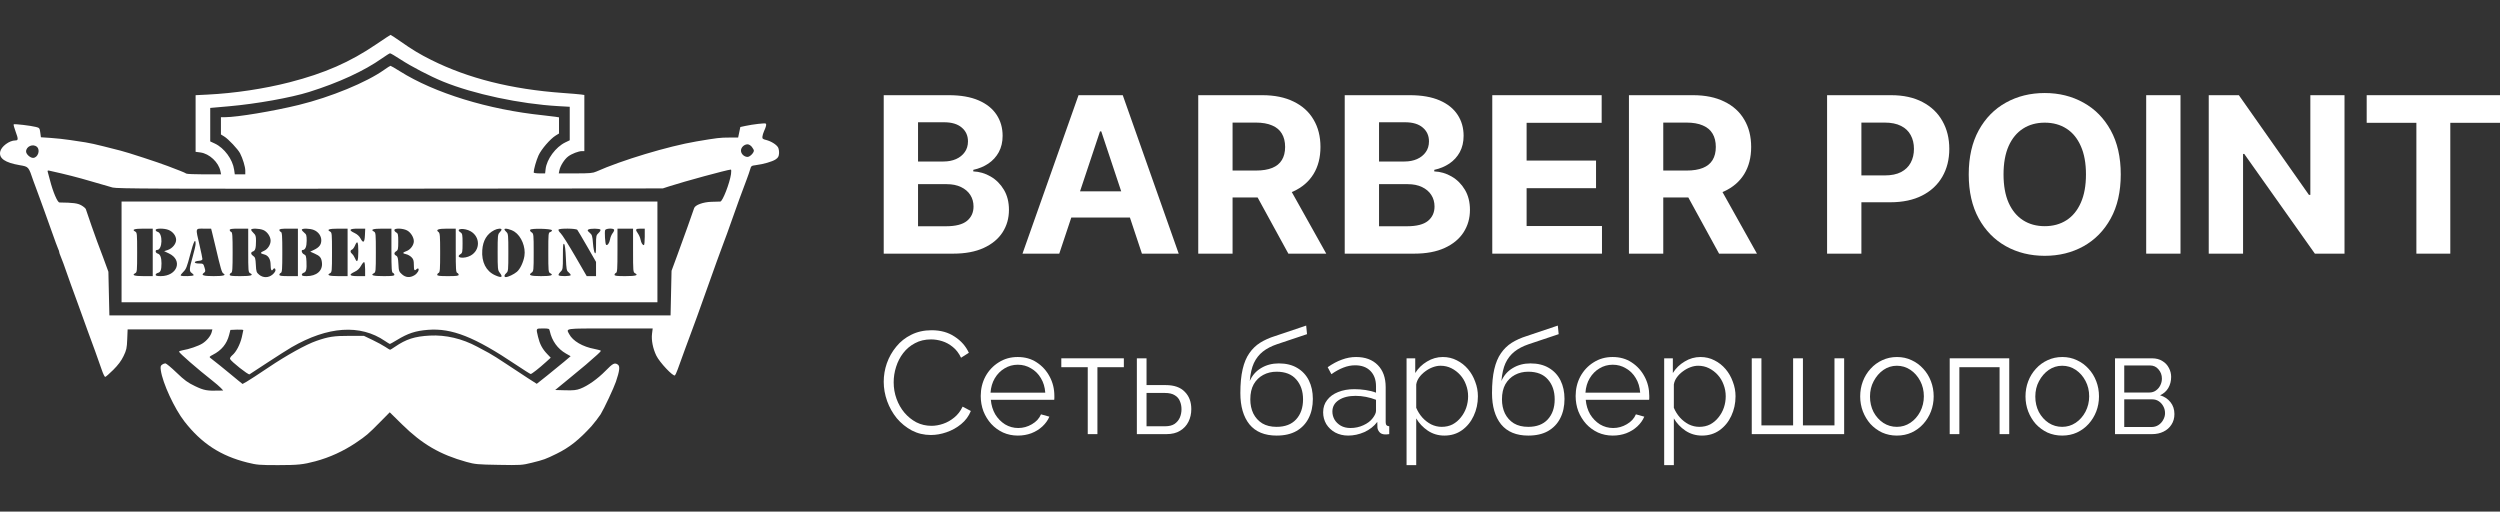 <svg width="215" height="44" viewBox="0 0 215 44" fill="none" xmlns="http://www.w3.org/2000/svg">
<rect x="0" y="0" width="215" height="44" fill="#333333" stroke="none"/>
<path fill-rule="evenodd" clip-rule="evenodd" d="M32.351 3.813C30.091 5.348 27.916 6.3 24.907 7.075C22.722 7.637 20.165 8.021 17.848 8.135L16.822 8.186V10.621V13.057L17.234 13.111C18.007 13.213 18.802 13.957 18.958 14.724L19.014 14.995H17.557C16.757 14.995 16.065 14.965 16.022 14.929C15.978 14.892 15.735 14.783 15.481 14.686C15.228 14.589 14.757 14.408 14.434 14.283C13.64 13.976 10.941 13.094 10.37 12.956C10.117 12.894 9.457 12.726 8.904 12.584C8.351 12.441 7.653 12.287 7.354 12.243C7.054 12.198 6.451 12.107 6.013 12.04C5.575 11.973 4.835 11.893 4.367 11.862L3.518 11.805L3.464 11.402C3.413 11.022 3.393 10.995 3.099 10.92C2.643 10.803 1.233 10.637 1.176 10.694C1.15 10.72 1.227 11.009 1.349 11.337C1.583 11.968 1.578 12.078 1.313 12.078C0.801 12.078 0.098 12.604 0.014 13.052C-0.094 13.624 0.431 13.986 1.69 14.204C2.474 14.341 2.448 14.31 2.878 15.579C2.948 15.785 3.039 16.029 3.079 16.12C3.12 16.212 3.292 16.681 3.462 17.162C3.631 17.644 3.801 18.113 3.84 18.204C3.878 18.296 4.14 19.027 4.422 19.829C4.704 20.632 4.97 21.353 5.013 21.433C5.056 21.512 5.091 21.619 5.091 21.67C5.091 21.721 5.144 21.881 5.209 22.026C5.274 22.17 5.385 22.457 5.456 22.663C5.747 23.506 6.434 25.417 6.684 26.081C6.832 26.47 7.021 26.995 7.106 27.248C7.191 27.5 7.38 28.025 7.527 28.415C7.893 29.387 8.504 31.082 8.753 31.811C8.866 32.143 8.998 32.415 9.045 32.415C9.093 32.415 9.405 32.143 9.738 31.811C10.163 31.387 10.428 31.033 10.626 30.623C10.876 30.104 10.911 29.946 10.941 29.185L10.976 28.331H14.62H18.265L18.207 28.56C18.125 28.887 17.784 29.304 17.403 29.543C17.06 29.758 16.244 30.038 15.712 30.122C15.539 30.15 15.397 30.204 15.397 30.243C15.397 30.35 17.007 31.751 18.246 32.722C18.546 32.957 18.882 33.246 18.994 33.365L19.197 33.582L18.868 33.592C17.81 33.624 17.543 33.575 16.772 33.206C16.139 32.903 15.869 32.706 15.182 32.045C14.726 31.607 14.294 31.248 14.221 31.248C14.148 31.248 14.019 31.299 13.934 31.361C13.807 31.453 13.789 31.542 13.832 31.854C13.981 32.935 15.002 35.144 15.864 36.249C17.337 38.137 18.975 39.206 21.274 39.778C22.096 39.983 22.298 40 23.913 40C25.613 40 26.071 39.953 27.128 39.669C28.357 39.34 29.547 38.794 30.627 38.064C31.509 37.468 31.649 37.349 32.648 36.338L33.518 35.458L34.577 36.499C36.307 38.2 37.839 39.092 40.115 39.725C40.85 39.929 41.063 39.948 42.888 39.979C44.795 40.012 44.896 40.005 45.737 39.797C46.786 39.536 46.903 39.493 47.866 39.023C48.968 38.484 49.792 37.832 50.883 36.634C51.056 36.445 51.556 35.794 51.656 35.628C51.97 35.107 52.785 33.37 52.968 32.832C53.285 31.898 53.332 31.499 53.141 31.361C52.867 31.162 52.714 31.237 52.086 31.88C51.404 32.579 50.55 33.184 49.905 33.428C49.568 33.556 49.309 33.583 48.614 33.564L47.745 33.54L48.937 32.563C49.592 32.025 50.241 31.489 50.379 31.37C51.25 30.624 51.678 30.229 51.678 30.174C51.678 30.139 51.431 30.065 51.13 30.01C50.108 29.822 49.261 29.327 48.948 28.731C48.679 28.22 48.478 28.248 52.48 28.248H56.131L56.075 28.695C56.005 29.247 56.146 29.968 56.442 30.581C56.722 31.162 57.906 32.417 58.045 32.282C58.13 32.198 58.285 31.795 58.939 29.956C59.053 29.636 59.282 29.017 59.448 28.581C59.614 28.146 59.835 27.546 59.939 27.248C60.043 26.95 60.264 26.331 60.431 25.872C60.857 24.705 61.385 23.227 61.622 22.538C61.733 22.218 61.857 21.88 61.897 21.788C61.938 21.697 62.035 21.434 62.112 21.205C62.19 20.976 62.287 20.713 62.328 20.621C62.37 20.53 62.627 19.817 62.901 19.038C63.408 17.595 63.807 16.499 64.206 15.454C64.329 15.133 64.467 14.731 64.515 14.561C64.594 14.273 64.626 14.249 64.989 14.204C65.649 14.121 66.417 13.9 66.7 13.712C66.914 13.569 66.975 13.464 66.997 13.206C67.011 13.027 66.976 12.793 66.918 12.685C66.785 12.438 66.317 12.145 65.881 12.036C65.591 11.963 65.548 11.923 65.568 11.744C65.58 11.63 65.642 11.424 65.705 11.286C65.889 10.886 65.935 10.679 65.851 10.627C65.763 10.573 64.757 10.69 64.105 10.829L63.669 10.923L63.575 11.376L63.48 11.828L62.711 11.83C61.922 11.831 61.689 11.859 59.892 12.163C57.478 12.571 53.456 13.782 51.285 14.754C50.984 14.889 50.725 14.912 49.494 14.912H48.054L48.108 14.647C48.185 14.261 48.54 13.699 48.858 13.458C49.169 13.222 49.756 12.995 50.055 12.995H50.254V10.582V8.168L49.981 8.128C49.832 8.106 49.106 8.045 48.368 7.992C43.987 7.676 40.263 6.74 37.096 5.159C36.091 4.657 35.468 4.282 34.423 3.548C33.988 3.243 33.611 2.996 33.585 3C33.559 3.004 33.004 3.37 32.351 3.813ZM34.46 5.121C35.373 5.719 36.996 6.564 38.104 7.016C40.724 8.086 44.734 8.941 48.012 9.127L48.997 9.183V10.623V12.063L48.616 12.247C47.792 12.643 47.019 13.69 46.923 14.538L46.88 14.912H46.389C46.118 14.912 45.897 14.876 45.897 14.833C45.897 14.575 46.117 13.8 46.311 13.369C46.555 12.832 47.319 11.946 47.788 11.657L48.075 11.481V10.787V10.092L47.761 10.042C47.588 10.014 47.108 9.957 46.693 9.914C41.993 9.427 37.374 8.006 34.388 6.127C33.979 5.87 33.618 5.66 33.584 5.66C33.551 5.66 33.309 5.812 33.048 5.998C31.525 7.083 28.453 8.348 25.697 9.024C23.523 9.557 20.395 10.078 19.362 10.078H19V10.821V11.564L19.287 11.741C19.64 11.957 20.462 12.83 20.644 13.181C20.881 13.637 21.095 14.345 21.095 14.675V14.995H20.644H20.192L20.136 14.599C20.009 13.703 19.287 12.723 18.477 12.346L18.079 12.161V10.721V9.282L19.692 9.14C22.032 8.935 25.018 8.401 26.583 7.909C29.153 7.1 31.322 6.099 32.867 5.007C33.19 4.779 33.494 4.589 33.542 4.585C33.591 4.58 34.004 4.822 34.46 5.121ZM64.659 12.631C64.755 12.752 64.833 12.897 64.833 12.953C64.833 13.148 64.487 13.495 64.292 13.495C63.999 13.495 63.723 13.232 63.723 12.953C63.723 12.675 63.999 12.411 64.292 12.411C64.402 12.411 64.561 12.507 64.659 12.631ZM3.179 12.633C3.49 12.913 3.252 13.578 2.84 13.578C2.593 13.578 2.243 13.257 2.243 13.03C2.243 12.587 2.844 12.331 3.179 12.633ZM62.867 14.974C62.751 15.765 62.144 17.323 61.949 17.334C61.899 17.336 61.557 17.346 61.188 17.356C60.471 17.375 59.777 17.629 59.695 17.903C59.624 18.143 58.749 20.587 58.245 21.955L57.753 23.288L57.711 25.206L57.669 27.123H33.538H9.407L9.364 25.247L9.322 23.372L8.879 22.163C8.635 21.499 8.395 20.861 8.346 20.746C8.269 20.567 7.503 18.373 7.382 17.987C7.359 17.913 7.184 17.765 6.993 17.658C6.668 17.476 6.291 17.427 5.114 17.413C4.941 17.412 4.556 16.508 4.297 15.495C4.232 15.243 4.153 14.947 4.12 14.837C4.066 14.659 4.081 14.642 4.261 14.682C5.654 14.99 6.708 15.259 7.856 15.599C8.617 15.824 9.439 16.062 9.684 16.127C10.065 16.229 13.494 16.243 33.564 16.225L56.999 16.204L57.543 16.027C58.861 15.601 62.519 14.606 62.853 14.583C62.892 14.581 62.899 14.757 62.867 14.974ZM10.454 21.663V25.997H33.496H56.538V21.663V17.329H33.496H10.454V21.663ZM13.135 21.705V23.747H12.344C11.547 23.747 11.311 23.665 11.625 23.498C11.787 23.412 11.794 23.33 11.794 21.705C11.794 20.079 11.787 19.998 11.625 19.912C11.311 19.745 11.547 19.663 12.344 19.663H13.135V21.705ZM14.506 19.778C14.877 19.932 15.146 20.289 15.146 20.626C15.146 20.977 14.82 21.37 14.418 21.502L14.115 21.601L14.527 21.796C15.75 22.374 15.253 23.747 13.821 23.747C13.506 23.747 13.386 23.715 13.386 23.631C13.386 23.567 13.476 23.492 13.586 23.465C13.813 23.408 13.886 23.21 13.888 22.648C13.89 22.147 13.78 21.864 13.56 21.807C13.365 21.756 13.32 21.497 13.507 21.497C13.981 21.497 14.023 20.059 13.553 19.937C13.461 19.913 13.386 19.841 13.386 19.778C13.386 19.623 14.134 19.623 14.506 19.778ZM18.236 19.975C18.281 20.147 18.418 20.719 18.542 21.246C18.983 23.128 19.076 23.444 19.207 23.517C19.485 23.672 19.211 23.747 18.372 23.747C17.484 23.747 17.256 23.668 17.542 23.46C17.676 23.362 17.681 23.313 17.589 23.007C17.487 22.67 17.478 22.663 17.105 22.663C16.637 22.663 16.634 22.468 17.101 22.429C17.31 22.412 17.408 22.362 17.408 22.276C17.408 22.206 17.295 21.661 17.157 21.066C16.808 19.563 16.781 19.663 17.531 19.663H18.156L18.236 19.975ZM21.346 21.535C21.346 23.331 21.353 23.411 21.516 23.498C21.841 23.671 21.583 23.747 20.671 23.747C19.944 23.747 19.755 23.723 19.755 23.631C19.755 23.567 19.811 23.493 19.88 23.467C19.986 23.426 20.006 23.151 20.006 21.705C20.006 20.258 19.986 19.983 19.88 19.943C19.811 19.917 19.755 19.843 19.755 19.779C19.755 19.688 19.926 19.663 20.55 19.663H21.346V21.535ZM22.646 19.783C22.983 19.923 23.273 20.349 23.273 20.705C23.273 21.049 23.01 21.447 22.697 21.576C22.369 21.711 22.366 21.801 22.686 21.871C23.073 21.956 23.274 22.273 23.274 22.8C23.274 23.214 23.359 23.363 23.483 23.163C23.569 23.025 23.693 23.07 23.693 23.239C23.693 23.327 23.576 23.496 23.435 23.614C23.089 23.904 22.624 23.907 22.284 23.622C22.055 23.431 22.032 23.363 22.003 22.776C21.975 22.23 21.944 22.121 21.784 22.016C21.556 21.865 21.544 21.692 21.756 21.624C21.952 21.563 22.014 21.346 22.016 20.721C22.017 20.312 21.985 20.209 21.807 20.045C21.692 19.939 21.598 19.809 21.598 19.757C21.598 19.622 22.299 19.639 22.646 19.783ZM25.62 21.705V23.747H24.824C24.199 23.747 24.028 23.722 24.028 23.631C24.028 23.567 24.084 23.493 24.153 23.467C24.259 23.426 24.279 23.151 24.279 21.705C24.279 20.258 24.259 19.983 24.153 19.943C24.084 19.917 24.028 19.843 24.028 19.779C24.028 19.688 24.199 19.663 24.824 19.663H25.62V21.705ZM26.991 19.778C27.38 19.939 27.631 20.287 27.631 20.665C27.631 21.04 27.454 21.273 27.008 21.485L26.679 21.642L27.05 21.806C27.524 22.015 27.643 22.163 27.688 22.601C27.758 23.287 27.226 23.747 26.364 23.747C26.065 23.747 25.955 23.715 25.955 23.628C25.955 23.562 26.03 23.484 26.122 23.455C26.335 23.388 26.389 23.168 26.357 22.494C26.335 22.028 26.306 21.944 26.143 21.873C25.961 21.793 25.874 21.497 26.033 21.497C26.253 21.497 26.374 21.215 26.374 20.705C26.374 20.239 26.349 20.155 26.164 20.011C26.049 19.921 25.955 19.806 25.955 19.755C25.955 19.624 26.658 19.639 26.991 19.778ZM29.893 21.705V23.747H29.102C28.305 23.747 28.069 23.665 28.382 23.498C28.545 23.412 28.552 23.33 28.552 21.705C28.552 20.079 28.545 19.998 28.382 19.912C28.069 19.745 28.305 19.663 29.102 19.663H29.893V21.705ZM31.384 20.225C31.356 20.869 31.237 20.952 30.998 20.496C30.901 20.309 30.719 20.145 30.495 20.04C29.948 19.783 30.038 19.663 30.777 19.663H31.409L31.384 20.225ZM33.663 21.541C33.663 23.133 33.683 23.426 33.789 23.467C33.858 23.493 33.915 23.567 33.915 23.631C33.915 23.723 33.726 23.747 32.998 23.747C32.087 23.747 31.828 23.671 32.153 23.498C32.315 23.412 32.323 23.33 32.323 21.705C32.323 20.079 32.315 19.998 32.153 19.912C31.839 19.745 32.076 19.663 32.872 19.663H33.663V21.541ZM35.005 19.816C35.32 19.981 35.59 20.411 35.59 20.746C35.59 21.076 35.299 21.47 34.968 21.589C34.602 21.721 34.59 21.793 34.922 21.86C35.062 21.887 35.269 22.003 35.383 22.116C35.554 22.286 35.591 22.404 35.591 22.785C35.591 23.25 35.642 23.329 35.824 23.148C35.878 23.094 35.946 23.072 35.974 23.1C36.079 23.205 35.901 23.514 35.646 23.669C35.259 23.904 34.891 23.877 34.568 23.589C34.314 23.363 34.294 23.305 34.264 22.712C34.237 22.194 34.202 22.06 34.073 21.992C33.868 21.883 33.872 21.73 34.082 21.599C34.229 21.508 34.25 21.405 34.25 20.79C34.25 20.171 34.23 20.075 34.082 19.996C33.99 19.947 33.915 19.852 33.915 19.785C33.915 19.605 34.642 19.625 35.005 19.816ZM39.194 21.541C39.194 23.133 39.213 23.426 39.319 23.467C39.388 23.493 39.445 23.567 39.445 23.631C39.445 23.723 39.255 23.747 38.523 23.747C37.791 23.747 37.602 23.723 37.602 23.631C37.602 23.567 37.658 23.493 37.727 23.467C37.833 23.426 37.853 23.155 37.853 21.738C37.853 20.27 37.835 20.044 37.714 19.956C37.442 19.757 37.678 19.663 38.444 19.663H39.194V21.541ZM40.483 19.896C41.31 20.378 41.31 21.503 40.484 21.974C39.921 22.295 39.088 22.175 39.612 21.849C39.762 21.756 39.78 21.655 39.78 20.922C39.78 20.171 39.764 20.09 39.598 19.98C39.105 19.654 39.933 19.576 40.483 19.896ZM43.132 19.746C43.132 19.792 43.056 19.904 42.964 19.996C42.809 20.151 42.797 20.274 42.797 21.694C42.797 23.098 42.81 23.242 42.964 23.436C43.289 23.847 43.15 23.93 42.574 23.669C41.8 23.32 41.401 22.535 41.475 21.508C41.534 20.684 41.872 20.12 42.503 19.794C42.787 19.647 43.132 19.621 43.132 19.746ZM44.248 19.926C44.839 20.312 45.224 21.259 45.099 22.021C45.011 22.555 44.73 23.144 44.451 23.377C44.19 23.596 43.697 23.83 43.498 23.83C43.33 23.83 43.358 23.639 43.551 23.474C43.708 23.341 43.718 23.229 43.718 21.719C43.718 20.211 43.707 20.096 43.551 19.954C43.458 19.872 43.383 19.767 43.383 19.722C43.383 19.589 43.928 19.717 44.248 19.926ZM47.466 19.802C47.483 19.855 47.42 19.923 47.326 19.953C47.159 20.006 47.154 20.066 47.154 21.707C47.154 23.33 47.161 23.412 47.324 23.498C47.644 23.669 47.394 23.747 46.525 23.747C45.617 23.747 45.401 23.666 45.72 23.444C45.889 23.326 45.897 23.254 45.897 21.71C45.897 20.15 45.891 20.096 45.715 19.98C45.605 19.907 45.558 19.819 45.596 19.759C45.681 19.622 47.419 19.662 47.466 19.802ZM49.649 19.767C49.696 19.824 50.077 20.468 50.497 21.198L51.259 22.524V23.136V23.747H50.858H50.458L49.456 22.017C48.906 21.066 48.348 20.186 48.217 20.061C48.086 19.936 48.003 19.796 48.032 19.748C48.111 19.622 49.542 19.638 49.649 19.767ZM51.639 19.75C51.669 19.799 51.596 19.928 51.476 20.038C51.271 20.227 51.259 20.284 51.259 21.051C51.259 21.692 51.238 21.842 51.157 21.761C51.1 21.705 51.028 21.333 50.997 20.934C50.946 20.282 50.918 20.191 50.709 20.012C50.523 19.853 50.501 19.8 50.596 19.74C50.761 19.636 51.573 19.644 51.639 19.75ZM52.81 19.747C52.839 19.793 52.784 19.93 52.688 20.051C52.592 20.172 52.491 20.415 52.463 20.591C52.411 20.91 52.228 21.154 52.12 21.047C52.044 20.971 51.981 19.95 52.043 19.79C52.099 19.644 52.724 19.609 52.81 19.747ZM54.443 21.535C54.443 23.331 54.45 23.411 54.613 23.498C54.938 23.671 54.68 23.747 53.768 23.747C53.04 23.747 52.851 23.723 52.851 23.631C52.851 23.567 52.908 23.493 52.977 23.467C53.084 23.426 53.103 23.133 53.103 21.541V19.663H53.773H54.443V21.535ZM55.449 20.371C55.449 20.761 55.416 21.08 55.375 21.08C55.255 21.08 55.141 20.889 55.084 20.593C55.055 20.441 54.955 20.21 54.863 20.081C54.614 19.733 54.65 19.663 55.072 19.663H55.449V20.371ZM16.822 20.981C16.822 21.104 16.709 21.599 16.57 22.08C16.274 23.112 16.261 23.337 16.487 23.477C16.579 23.535 16.654 23.619 16.654 23.664C16.654 23.753 15.628 23.782 15.541 23.696C15.513 23.667 15.613 23.527 15.763 23.383C16.001 23.155 16.077 22.965 16.356 21.894C16.652 20.761 16.822 20.427 16.822 20.981ZM30.815 21.617C30.815 22.462 30.721 22.668 30.537 22.229C30.474 22.078 30.359 21.903 30.283 21.84C30.109 21.697 30.105 21.529 30.274 21.465C30.345 21.438 30.459 21.284 30.526 21.123C30.732 20.634 30.815 20.777 30.815 21.617ZM48.665 22.177C48.706 23.172 48.726 23.279 48.895 23.416C48.997 23.498 49.081 23.606 49.081 23.656C49.081 23.768 48.106 23.78 48.037 23.669C48.01 23.626 48.083 23.497 48.199 23.381C48.404 23.177 48.41 23.139 48.41 22.025C48.41 21.109 48.431 20.901 48.515 20.984C48.583 21.051 48.636 21.471 48.665 22.177ZM31.401 23.168V23.747H30.773C30.039 23.747 29.956 23.631 30.503 23.372C30.747 23.257 30.917 23.096 31.052 22.85C31.159 22.655 31.282 22.516 31.324 22.543C31.366 22.569 31.401 22.85 31.401 23.168ZM47.283 28.477C47.463 29.311 47.958 30 48.67 30.404L49.075 30.634L48.512 31.111C48.203 31.374 47.547 31.908 47.055 32.299L46.161 33.009L45.404 32.525C44.988 32.258 44.165 31.716 43.575 31.321C42.986 30.925 42.296 30.49 42.042 30.354C41.789 30.218 41.337 29.976 41.037 29.815C39.741 29.12 38.331 28.789 36.973 28.86C35.662 28.929 34.933 29.163 33.959 29.829C33.757 29.968 33.572 30.081 33.548 30.081C33.524 30.081 33.337 29.97 33.134 29.833C32.93 29.696 32.434 29.427 32.032 29.235L31.3 28.886L30.031 28.884C28.728 28.881 28.238 28.957 27.207 29.317C26.316 29.627 24.639 30.557 23.102 31.592C22.252 32.164 21.399 32.72 21.207 32.827L20.859 33.021L20.506 32.739C20.311 32.584 19.997 32.324 19.807 32.162C19.493 31.895 18.394 31.011 18.087 30.779C17.983 30.701 18.019 30.656 18.302 30.512C19.047 30.134 19.506 29.576 19.703 28.809L19.815 28.373L20.371 28.348C20.677 28.335 20.927 28.353 20.926 28.39C20.926 28.426 20.868 28.697 20.798 28.991C20.646 29.634 20.311 30.272 19.98 30.548C19.843 30.664 19.757 30.802 19.783 30.869C19.864 31.079 21.351 32.255 21.456 32.193C21.511 32.16 22.216 31.699 23.022 31.168C23.829 30.638 24.753 30.05 25.075 29.864C28.2 28.055 30.98 27.867 33.108 29.324C33.315 29.465 33.505 29.581 33.531 29.581C33.556 29.581 33.822 29.432 34.122 29.25C35.087 28.662 35.721 28.453 36.802 28.366C38.857 28.202 40.809 28.975 44.37 31.363C45.028 31.804 45.599 32.165 45.64 32.165C45.731 32.165 46.381 31.656 46.944 31.143L47.363 30.762L47.056 30.442C46.646 30.015 46.419 29.589 46.272 28.97C46.094 28.218 46.077 28.248 46.691 28.248C47.216 28.248 47.236 28.256 47.283 28.477Z" fill="white"/>
<path d="M76 21.814V8.186H81.589C82.617 8.186 83.473 8.335 84.159 8.632C84.845 8.929 85.361 9.342 85.707 9.87C86.052 10.393 86.225 10.996 86.225 11.68C86.225 12.212 86.115 12.68 85.897 13.084C85.679 13.483 85.379 13.811 84.998 14.068C84.621 14.321 84.189 14.501 83.703 14.607V14.741C84.234 14.763 84.732 14.909 85.195 15.18C85.663 15.45 86.043 15.829 86.334 16.317C86.624 16.801 86.77 17.378 86.77 18.047C86.77 18.771 86.586 19.416 86.218 19.984C85.854 20.547 85.316 20.993 84.602 21.321C83.889 21.65 83.01 21.814 81.964 21.814H76ZM78.951 19.458H81.358C82.18 19.458 82.78 19.305 83.157 18.999C83.534 18.689 83.723 18.276 83.723 17.761C83.723 17.384 83.63 17.052 83.444 16.763C83.257 16.475 82.991 16.249 82.646 16.085C82.305 15.921 81.898 15.838 81.426 15.838H78.951V19.458ZM78.951 13.889H81.14C81.544 13.889 81.903 13.82 82.217 13.682C82.535 13.541 82.785 13.341 82.966 13.084C83.153 12.826 83.246 12.518 83.246 12.159C83.246 11.666 83.066 11.269 82.707 10.968C82.353 10.666 81.849 10.515 81.194 10.515H78.951V13.889Z" fill="white"/>
<path d="M91.097 21.814H87.934L92.753 8.186H96.557L101.369 21.814H98.206L94.709 11.3H94.6L91.097 21.814ZM90.899 16.457H98.37V18.706H90.899V16.457Z" fill="white"/>
<path d="M103.049 21.814V8.186H108.557C109.611 8.186 110.511 8.37 111.256 8.739C112.006 9.102 112.576 9.619 112.967 10.289C113.362 10.954 113.56 11.737 113.56 12.638C113.56 13.543 113.36 14.321 112.96 14.973C112.56 15.621 111.981 16.118 111.222 16.464C110.468 16.81 109.554 16.983 108.482 16.983H104.794V14.667H108.005C108.568 14.667 109.036 14.592 109.409 14.441C109.782 14.29 110.059 14.064 110.24 13.762C110.427 13.461 110.52 13.086 110.52 12.638C110.52 12.185 110.427 11.804 110.24 11.493C110.059 11.183 109.779 10.948 109.402 10.788C109.029 10.624 108.559 10.542 107.991 10.542H106.001V21.814H103.049ZM110.588 15.612L114.058 21.814H110.799L107.405 15.612H110.588Z" fill="white"/>
<path d="M115.646 21.814V8.186H121.235C122.262 8.186 123.119 8.335 123.805 8.632C124.491 8.929 125.007 9.342 125.352 9.87C125.698 10.393 125.87 10.996 125.87 11.68C125.87 12.212 125.761 12.68 125.543 13.084C125.325 13.483 125.025 13.811 124.644 14.068C124.266 14.321 123.835 14.501 123.348 14.607V14.741C123.88 14.763 124.378 14.909 124.841 15.18C125.309 15.45 125.689 15.829 125.98 16.317C126.27 16.801 126.416 17.378 126.416 18.047C126.416 18.771 126.232 19.416 125.864 19.984C125.5 20.547 124.962 20.993 124.248 21.321C123.535 21.65 122.655 21.814 121.61 21.814H115.646ZM118.597 19.458H121.004C121.826 19.458 122.426 19.305 122.803 18.999C123.18 18.689 123.369 18.276 123.369 17.761C123.369 17.384 123.276 17.052 123.089 16.763C122.903 16.475 122.637 16.249 122.292 16.085C121.951 15.921 121.544 15.838 121.072 15.838H118.597V19.458ZM118.597 13.889H120.785C121.19 13.889 121.549 13.82 121.862 13.682C122.181 13.541 122.43 13.341 122.612 13.084C122.799 12.826 122.892 12.518 122.892 12.159C122.892 11.666 122.712 11.269 122.353 10.968C121.999 10.666 121.494 10.515 120.84 10.515H118.597V13.889Z" fill="white"/>
<path d="M128.336 21.814V8.186H137.743V10.562H131.288V13.809H137.259V16.184H131.288V19.438H137.77V21.814H128.336Z" fill="white"/>
<path d="M140.089 21.814V8.186H145.597C146.651 8.186 147.551 8.37 148.296 8.739C149.046 9.102 149.617 9.619 150.007 10.289C150.403 10.954 150.6 11.737 150.6 12.638C150.6 13.543 150.4 14.321 150.001 14.973C149.601 15.621 149.021 16.118 148.262 16.464C147.508 16.81 146.595 16.983 145.522 16.983H141.834V14.667H145.045C145.608 14.667 146.077 14.592 146.449 14.441C146.822 14.29 147.099 14.064 147.281 13.762C147.467 13.461 147.56 13.086 147.56 12.638C147.56 12.185 147.467 11.804 147.281 11.493C147.099 11.183 146.82 10.948 146.442 10.788C146.07 10.624 145.599 10.542 145.031 10.542H143.041V21.814H140.089ZM147.628 15.612L151.098 21.814H147.84L144.445 15.612H147.628Z" fill="white"/>
<path d="M157.129 21.814V8.186H162.636C163.695 8.186 164.597 8.384 165.343 8.779C166.088 9.169 166.656 9.712 167.047 10.409C167.442 11.101 167.64 11.899 167.64 12.804C167.64 13.709 167.44 14.508 167.04 15.2C166.64 15.892 166.061 16.431 165.302 16.817C164.547 17.203 163.634 17.395 162.561 17.395H159.051V15.086H162.084C162.652 15.086 163.12 14.991 163.488 14.8C163.861 14.605 164.138 14.337 164.32 13.995C164.506 13.649 164.6 13.252 164.6 12.804C164.6 12.352 164.506 11.957 164.32 11.62C164.138 11.278 163.861 11.014 163.488 10.828C163.116 10.637 162.643 10.542 162.071 10.542H160.08V21.814H157.129Z" fill="white"/>
<path d="M182.385 15C182.385 16.486 182.097 17.75 181.52 18.793C180.947 19.835 180.165 20.631 179.175 21.182C178.189 21.727 177.08 22 175.848 22C174.608 22 173.494 21.725 172.508 21.175C171.522 20.625 170.743 19.829 170.17 18.786C169.598 17.744 169.311 16.482 169.311 15C169.311 13.514 169.598 12.25 170.17 11.207C170.743 10.165 171.522 9.371 172.508 8.825C173.494 8.275 174.608 8 175.848 8C177.08 8 178.189 8.275 179.175 8.825C180.165 9.371 180.947 10.165 181.52 11.207C182.097 12.25 182.385 13.514 182.385 15ZM179.393 15C179.393 14.037 179.245 13.226 178.95 12.565C178.659 11.904 178.248 11.402 177.716 11.061C177.184 10.719 176.562 10.549 175.848 10.549C175.135 10.549 174.512 10.719 173.981 11.061C173.449 11.402 173.035 11.904 172.74 12.565C172.449 13.226 172.304 14.037 172.304 15C172.304 15.963 172.449 16.774 172.74 17.435C173.035 18.096 173.449 18.598 173.981 18.939C174.512 19.281 175.135 19.451 175.848 19.451C176.562 19.451 177.184 19.281 177.716 18.939C178.248 18.598 178.659 18.096 178.95 17.435C179.245 16.774 179.393 15.963 179.393 15Z" fill="white"/>
<path d="M187.523 8.186V21.814H184.572V8.186H187.523Z" fill="white"/>
<path d="M201.628 8.186V21.814H199.079L193.005 13.237H192.903V21.814H189.951V8.186H192.542L198.567 16.757H198.69V8.186H201.628Z" fill="white"/>
<path d="M203.535 10.562V8.186H215V10.562H210.726V21.814H207.809V10.562H203.535Z" fill="white"/>
<path d="M76 32.83C76 32.288 76.09 31.758 76.269 31.241C76.456 30.715 76.725 30.24 77.076 29.814C77.426 29.381 77.858 29.039 78.371 28.788C78.885 28.53 79.467 28.4 80.119 28.4C80.894 28.4 81.553 28.584 82.1 28.951C82.654 29.31 83.061 29.773 83.322 30.34L82.65 30.765C82.462 30.373 82.226 30.065 81.941 29.839C81.655 29.606 81.35 29.439 81.024 29.339C80.706 29.239 80.388 29.189 80.07 29.189C79.549 29.189 79.088 29.297 78.689 29.514C78.29 29.723 77.952 30.006 77.675 30.365C77.406 30.715 77.202 31.112 77.063 31.554C76.925 31.988 76.856 32.43 76.856 32.88C76.856 33.372 76.937 33.844 77.1 34.294C77.263 34.745 77.491 35.145 77.785 35.495C78.078 35.837 78.42 36.113 78.811 36.321C79.211 36.521 79.643 36.621 80.107 36.621C80.433 36.621 80.767 36.563 81.109 36.446C81.452 36.33 81.769 36.15 82.063 35.908C82.364 35.666 82.605 35.353 82.784 34.97L83.493 35.345C83.314 35.787 83.037 36.163 82.662 36.471C82.287 36.78 81.867 37.014 81.403 37.172C80.946 37.331 80.498 37.41 80.058 37.41C79.463 37.41 78.917 37.281 78.42 37.022C77.923 36.755 77.491 36.405 77.125 35.971C76.766 35.529 76.489 35.036 76.293 34.494C76.098 33.944 76 33.389 76 32.83Z" fill="white"/>
<path d="M87.534 37.46C87.077 37.46 86.653 37.372 86.262 37.197C85.871 37.014 85.533 36.767 85.248 36.459C84.962 36.142 84.738 35.779 84.575 35.37C84.421 34.961 84.343 34.523 84.343 34.056C84.343 33.447 84.478 32.888 84.746 32.38C85.024 31.871 85.403 31.466 85.883 31.166C86.364 30.857 86.91 30.703 87.521 30.703C88.149 30.703 88.695 30.857 89.159 31.166C89.632 31.474 90.003 31.883 90.272 32.392C90.54 32.893 90.675 33.443 90.675 34.044C90.675 34.111 90.675 34.177 90.675 34.244C90.675 34.302 90.671 34.348 90.663 34.382H85.211C85.252 34.849 85.378 35.266 85.59 35.633C85.81 35.992 86.091 36.279 86.433 36.496C86.784 36.705 87.163 36.809 87.57 36.809C87.986 36.809 88.377 36.701 88.744 36.484C89.118 36.267 89.379 35.983 89.526 35.633L90.247 35.833C90.117 36.142 89.917 36.421 89.648 36.672C89.379 36.922 89.061 37.118 88.695 37.26C88.336 37.393 87.949 37.46 87.534 37.46ZM85.186 33.769H89.893C89.86 33.293 89.734 32.876 89.514 32.517C89.302 32.158 89.021 31.879 88.67 31.679C88.328 31.47 87.949 31.366 87.534 31.366C87.118 31.366 86.739 31.47 86.397 31.679C86.054 31.879 85.773 32.163 85.553 32.53C85.341 32.888 85.219 33.301 85.186 33.769Z" fill="white"/>
<path d="M93.546 37.335V31.579H91.273V30.815H96.651V31.579H94.378V37.335H93.546Z" fill="white"/>
<path d="M97.77 37.335V30.815H98.602V33.118H100.252C100.977 33.118 101.523 33.31 101.89 33.693C102.265 34.069 102.452 34.565 102.452 35.182C102.452 35.583 102.37 35.946 102.207 36.271C102.045 36.596 101.804 36.855 101.486 37.047C101.177 37.239 100.785 37.335 100.313 37.335H97.77ZM98.602 36.659H100.203C100.537 36.659 100.806 36.592 101.01 36.459C101.213 36.317 101.364 36.138 101.462 35.921C101.56 35.696 101.609 35.454 101.609 35.195C101.609 34.945 101.564 34.715 101.474 34.507C101.393 34.29 101.246 34.119 101.034 33.994C100.83 33.86 100.545 33.794 100.178 33.794H98.602V36.659Z" fill="white"/>
<path d="M109.788 37.46C108.761 37.46 107.983 37.139 107.453 36.496C106.932 35.846 106.671 34.949 106.671 33.806C106.671 32.997 106.736 32.313 106.867 31.754C106.997 31.195 107.189 30.736 107.441 30.378C107.694 30.01 108.003 29.71 108.37 29.477C108.745 29.243 109.173 29.051 109.654 28.901L112.331 28L112.404 28.738L109.825 29.602C109.336 29.768 108.928 29.981 108.602 30.24C108.276 30.498 108.02 30.828 107.832 31.228C107.653 31.62 107.535 32.133 107.478 32.767C107.69 32.284 108.016 31.912 108.456 31.654C108.896 31.387 109.405 31.253 109.984 31.253C110.603 31.253 111.129 31.383 111.56 31.641C112.001 31.9 112.335 32.259 112.563 32.717C112.791 33.176 112.905 33.706 112.905 34.307C112.905 34.941 112.783 35.495 112.538 35.971C112.302 36.438 111.952 36.805 111.487 37.072C111.031 37.331 110.464 37.46 109.788 37.46ZM109.788 36.709C110.513 36.709 111.072 36.496 111.463 36.071C111.862 35.637 112.062 35.062 112.062 34.344C112.062 33.643 111.866 33.072 111.475 32.63C111.092 32.188 110.53 31.967 109.788 31.967C109.364 31.967 108.981 32.058 108.639 32.242C108.297 32.425 108.024 32.692 107.82 33.043C107.625 33.393 107.527 33.827 107.527 34.344C107.527 34.795 107.612 35.199 107.783 35.558C107.963 35.917 108.219 36.2 108.554 36.409C108.888 36.609 109.299 36.709 109.788 36.709Z" fill="white"/>
<path d="M113.79 35.458C113.79 35.049 113.904 34.699 114.132 34.407C114.36 34.106 114.674 33.877 115.074 33.718C115.481 33.552 115.95 33.468 116.479 33.468C116.789 33.468 117.111 33.493 117.445 33.543C117.779 33.593 118.076 33.668 118.337 33.769V33.218C118.337 32.667 118.178 32.229 117.86 31.904C117.543 31.579 117.103 31.416 116.54 31.416C116.198 31.416 115.86 31.483 115.526 31.616C115.2 31.741 114.858 31.929 114.499 32.179L114.181 31.579C114.597 31.287 115.004 31.07 115.404 30.928C115.803 30.778 116.21 30.703 116.626 30.703C117.408 30.703 118.028 30.932 118.484 31.391C118.94 31.85 119.168 32.484 119.168 33.293V36.309C119.168 36.425 119.193 36.513 119.242 36.571C119.291 36.621 119.368 36.651 119.474 36.659V37.335C119.384 37.343 119.307 37.351 119.242 37.36C119.177 37.368 119.128 37.368 119.095 37.36C118.891 37.351 118.736 37.285 118.631 37.16C118.525 37.034 118.468 36.901 118.459 36.759L118.447 36.284C118.162 36.659 117.791 36.951 117.335 37.16C116.879 37.36 116.414 37.46 115.941 37.46C115.534 37.46 115.163 37.372 114.829 37.197C114.503 37.014 114.246 36.772 114.059 36.471C113.88 36.163 113.79 35.825 113.79 35.458ZM118.056 35.958C118.146 35.842 118.215 35.729 118.264 35.62C118.313 35.512 118.337 35.416 118.337 35.333V34.382C118.06 34.273 117.771 34.19 117.469 34.131C117.176 34.073 116.879 34.044 116.577 34.044C115.982 34.044 115.501 34.165 115.135 34.407C114.768 34.649 114.585 34.978 114.585 35.395C114.585 35.637 114.646 35.867 114.768 36.083C114.89 36.292 115.069 36.467 115.306 36.609C115.542 36.742 115.819 36.809 116.137 36.809C116.536 36.809 116.907 36.73 117.249 36.571C117.6 36.413 117.869 36.209 118.056 35.958Z" fill="white"/>
<path d="M124.216 37.46C123.686 37.46 123.209 37.318 122.786 37.034C122.37 36.751 122.04 36.4 121.795 35.983V40H120.964V30.815H121.71V32.079C121.963 31.671 122.301 31.341 122.724 31.091C123.148 30.832 123.6 30.703 124.081 30.703C124.521 30.703 124.925 30.799 125.291 30.991C125.658 31.174 125.976 31.424 126.245 31.741C126.514 32.058 126.722 32.421 126.868 32.83C127.023 33.23 127.1 33.648 127.1 34.081C127.1 34.69 126.978 35.253 126.734 35.771C126.497 36.279 126.163 36.688 125.731 36.997C125.3 37.306 124.794 37.46 124.216 37.46ZM123.983 36.709C124.334 36.709 124.648 36.638 124.925 36.496C125.202 36.346 125.438 36.146 125.634 35.896C125.837 35.645 125.992 35.366 126.098 35.057C126.204 34.74 126.257 34.415 126.257 34.081C126.257 33.731 126.196 33.397 126.074 33.08C125.96 32.763 125.793 32.484 125.573 32.242C125.353 32 125.1 31.808 124.815 31.666C124.529 31.524 124.22 31.454 123.886 31.454C123.674 31.454 123.454 31.495 123.226 31.579C122.997 31.662 122.777 31.783 122.566 31.942C122.362 32.092 122.191 32.263 122.052 32.455C121.914 32.647 121.828 32.851 121.795 33.068V35.07C121.926 35.379 122.101 35.658 122.321 35.908C122.541 36.15 122.794 36.346 123.079 36.496C123.372 36.638 123.674 36.709 123.983 36.709Z" fill="white"/>
<path d="M131.43 37.46C130.403 37.46 129.625 37.139 129.095 36.496C128.574 35.846 128.313 34.949 128.313 33.806C128.313 32.997 128.378 32.313 128.508 31.754C128.639 31.195 128.83 30.736 129.083 30.378C129.336 30.01 129.645 29.71 130.012 29.477C130.387 29.243 130.815 29.051 131.295 28.901L133.972 28L134.046 28.738L131.467 29.602C130.978 29.768 130.57 29.981 130.244 30.24C129.918 30.498 129.662 30.828 129.474 31.228C129.295 31.62 129.177 32.133 129.12 32.767C129.332 32.284 129.657 31.912 130.098 31.654C130.538 31.387 131.047 31.253 131.625 31.253C132.245 31.253 132.77 31.383 133.202 31.641C133.642 31.9 133.976 32.259 134.205 32.717C134.433 33.176 134.547 33.706 134.547 34.307C134.547 34.941 134.425 35.495 134.18 35.971C133.944 36.438 133.593 36.805 133.129 37.072C132.673 37.331 132.106 37.46 131.43 37.46ZM131.43 36.709C132.155 36.709 132.713 36.496 133.105 36.071C133.504 35.637 133.703 35.062 133.703 34.344C133.703 33.643 133.508 33.072 133.117 32.63C132.734 32.188 132.171 31.967 131.43 31.967C131.006 31.967 130.623 32.058 130.281 32.242C129.939 32.425 129.666 32.692 129.462 33.043C129.266 33.393 129.169 33.827 129.169 34.344C129.169 34.795 129.254 35.199 129.425 35.558C129.605 35.917 129.861 36.2 130.195 36.409C130.529 36.609 130.941 36.709 131.43 36.709Z" fill="white"/>
<path d="M138.696 37.46C138.239 37.46 137.815 37.372 137.424 37.197C137.033 37.014 136.695 36.767 136.41 36.459C136.125 36.142 135.9 35.779 135.737 35.37C135.583 34.961 135.505 34.523 135.505 34.056C135.505 33.447 135.64 32.888 135.909 32.38C136.186 31.871 136.565 31.466 137.045 31.166C137.526 30.857 138.072 30.703 138.683 30.703C139.311 30.703 139.857 30.857 140.321 31.166C140.794 31.474 141.165 31.883 141.434 32.392C141.703 32.893 141.837 33.443 141.837 34.044C141.837 34.111 141.837 34.177 141.837 34.244C141.837 34.302 141.833 34.348 141.825 34.382H136.373C136.414 34.849 136.54 35.266 136.752 35.633C136.972 35.992 137.253 36.279 137.595 36.496C137.946 36.705 138.325 36.809 138.732 36.809C139.148 36.809 139.539 36.701 139.906 36.484C140.281 36.267 140.541 35.983 140.688 35.633L141.409 35.833C141.279 36.142 141.079 36.421 140.81 36.672C140.541 36.922 140.223 37.118 139.857 37.26C139.498 37.393 139.111 37.46 138.696 37.46ZM136.349 33.769H141.055C141.022 33.293 140.896 32.876 140.676 32.517C140.464 32.158 140.183 31.879 139.832 31.679C139.49 31.47 139.111 31.366 138.696 31.366C138.28 31.366 137.901 31.47 137.559 31.679C137.216 31.879 136.935 32.163 136.715 32.53C136.503 32.888 136.381 33.301 136.349 33.769Z" fill="white"/>
<path d="M146.371 37.46C145.841 37.46 145.364 37.318 144.941 37.034C144.525 36.751 144.195 36.4 143.951 35.983V40H143.119V30.815H143.865V32.079C144.118 31.671 144.456 31.341 144.88 31.091C145.303 30.832 145.756 30.703 146.236 30.703C146.676 30.703 147.08 30.799 147.447 30.991C147.813 31.174 148.131 31.424 148.4 31.741C148.669 32.058 148.877 32.421 149.023 32.83C149.178 33.23 149.256 33.648 149.256 34.081C149.256 34.69 149.133 35.253 148.889 35.771C148.653 36.279 148.318 36.688 147.887 36.997C147.455 37.306 146.949 37.46 146.371 37.46ZM146.139 36.709C146.489 36.709 146.803 36.638 147.08 36.496C147.357 36.346 147.593 36.146 147.789 35.896C147.993 35.645 148.147 35.366 148.253 35.057C148.359 34.74 148.412 34.415 148.412 34.081C148.412 33.731 148.351 33.397 148.229 33.08C148.115 32.763 147.948 32.484 147.728 32.242C147.508 32 147.255 31.808 146.97 31.666C146.685 31.524 146.375 31.454 146.041 31.454C145.829 31.454 145.609 31.495 145.381 31.579C145.153 31.662 144.933 31.783 144.721 31.942C144.517 32.092 144.346 32.263 144.207 32.455C144.069 32.647 143.983 32.851 143.951 33.068V35.07C144.081 35.379 144.256 35.658 144.476 35.908C144.696 36.15 144.949 36.346 145.234 36.496C145.527 36.638 145.829 36.709 146.139 36.709Z" fill="white"/>
<path d="M150.651 37.335V30.815H151.483V36.584H154.208V30.815H155.052V36.584H157.765V30.815H158.597V37.335H150.651Z" fill="white"/>
<path d="M163.13 37.46C162.673 37.46 162.25 37.372 161.859 37.197C161.476 37.014 161.141 36.767 160.856 36.459C160.579 36.142 160.363 35.783 160.208 35.383C160.054 34.974 159.976 34.544 159.976 34.094C159.976 33.627 160.054 33.193 160.208 32.792C160.363 32.384 160.583 32.025 160.868 31.716C161.154 31.399 161.488 31.153 161.871 30.978C162.262 30.795 162.686 30.703 163.142 30.703C163.598 30.703 164.018 30.795 164.401 30.978C164.784 31.153 165.118 31.399 165.403 31.716C165.689 32.025 165.909 32.384 166.063 32.792C166.218 33.193 166.296 33.627 166.296 34.094C166.296 34.544 166.218 34.974 166.063 35.383C165.909 35.783 165.689 36.142 165.403 36.459C165.126 36.767 164.792 37.014 164.401 37.197C164.018 37.372 163.594 37.46 163.13 37.46ZM160.82 34.106C160.82 34.59 160.921 35.032 161.125 35.433C161.337 35.825 161.618 36.138 161.969 36.371C162.319 36.596 162.706 36.709 163.13 36.709C163.554 36.709 163.941 36.592 164.291 36.359C164.641 36.125 164.923 35.808 165.134 35.408C165.346 34.999 165.452 34.557 165.452 34.081C165.452 33.597 165.346 33.155 165.134 32.755C164.923 32.355 164.641 32.038 164.291 31.804C163.941 31.57 163.554 31.454 163.13 31.454C162.706 31.454 162.319 31.575 161.969 31.817C161.626 32.058 161.349 32.38 161.137 32.78C160.925 33.172 160.82 33.614 160.82 34.106Z" fill="white"/>
<path d="M167.674 37.335V30.815H172.795V37.335H171.964V31.579H168.505V37.335H167.674Z" fill="white"/>
<path d="M177.347 37.46C176.89 37.46 176.467 37.372 176.076 37.197C175.693 37.014 175.358 36.767 175.073 36.459C174.796 36.142 174.58 35.783 174.425 35.383C174.271 34.974 174.193 34.544 174.193 34.094C174.193 33.627 174.271 33.193 174.425 32.792C174.58 32.384 174.8 32.025 175.085 31.716C175.371 31.399 175.705 31.153 176.088 30.978C176.479 30.795 176.903 30.703 177.359 30.703C177.815 30.703 178.235 30.795 178.618 30.978C179.001 31.153 179.335 31.399 179.62 31.716C179.906 32.025 180.126 32.384 180.28 32.792C180.435 33.193 180.513 33.627 180.513 34.094C180.513 34.544 180.435 34.974 180.28 35.383C180.126 35.783 179.906 36.142 179.62 36.459C179.343 36.767 179.009 37.014 178.618 37.197C178.235 37.372 177.811 37.46 177.347 37.46ZM175.037 34.106C175.037 34.59 175.138 35.032 175.342 35.433C175.554 35.825 175.835 36.138 176.186 36.371C176.536 36.596 176.923 36.709 177.347 36.709C177.771 36.709 178.158 36.592 178.508 36.359C178.858 36.125 179.14 35.808 179.351 35.408C179.563 34.999 179.669 34.557 179.669 34.081C179.669 33.597 179.563 33.155 179.351 32.755C179.14 32.355 178.858 32.038 178.508 31.804C178.158 31.57 177.771 31.454 177.347 31.454C176.923 31.454 176.536 31.575 176.186 31.817C175.843 32.058 175.566 32.38 175.354 32.78C175.142 33.172 175.037 33.614 175.037 34.106Z" fill="white"/>
<path d="M181.891 37.335V30.815H185.069C185.427 30.815 185.729 30.895 185.973 31.053C186.218 31.203 186.401 31.399 186.523 31.641C186.654 31.883 186.719 32.142 186.719 32.417C186.719 32.767 186.637 33.084 186.474 33.368C186.311 33.643 186.075 33.852 185.765 33.994C186.132 34.102 186.43 34.298 186.658 34.582C186.886 34.865 187 35.208 187 35.608C187 35.958 186.914 36.263 186.743 36.521C186.58 36.78 186.352 36.98 186.059 37.122C185.774 37.264 185.444 37.335 185.069 37.335H181.891ZM182.685 36.722H185.044C185.256 36.722 185.448 36.667 185.619 36.559C185.798 36.442 185.937 36.292 186.034 36.108C186.14 35.925 186.193 35.733 186.193 35.533C186.193 35.316 186.144 35.12 186.047 34.945C185.949 34.761 185.818 34.615 185.655 34.507C185.492 34.398 185.305 34.344 185.093 34.344H182.685V36.722ZM182.685 33.756H184.849C185.061 33.756 185.248 33.698 185.411 33.581C185.574 33.464 185.7 33.314 185.79 33.13C185.88 32.947 185.924 32.755 185.924 32.555C185.924 32.254 185.827 31.992 185.631 31.766C185.444 31.541 185.199 31.429 184.898 31.429H182.685V33.756Z" fill="white"/>
</svg>

